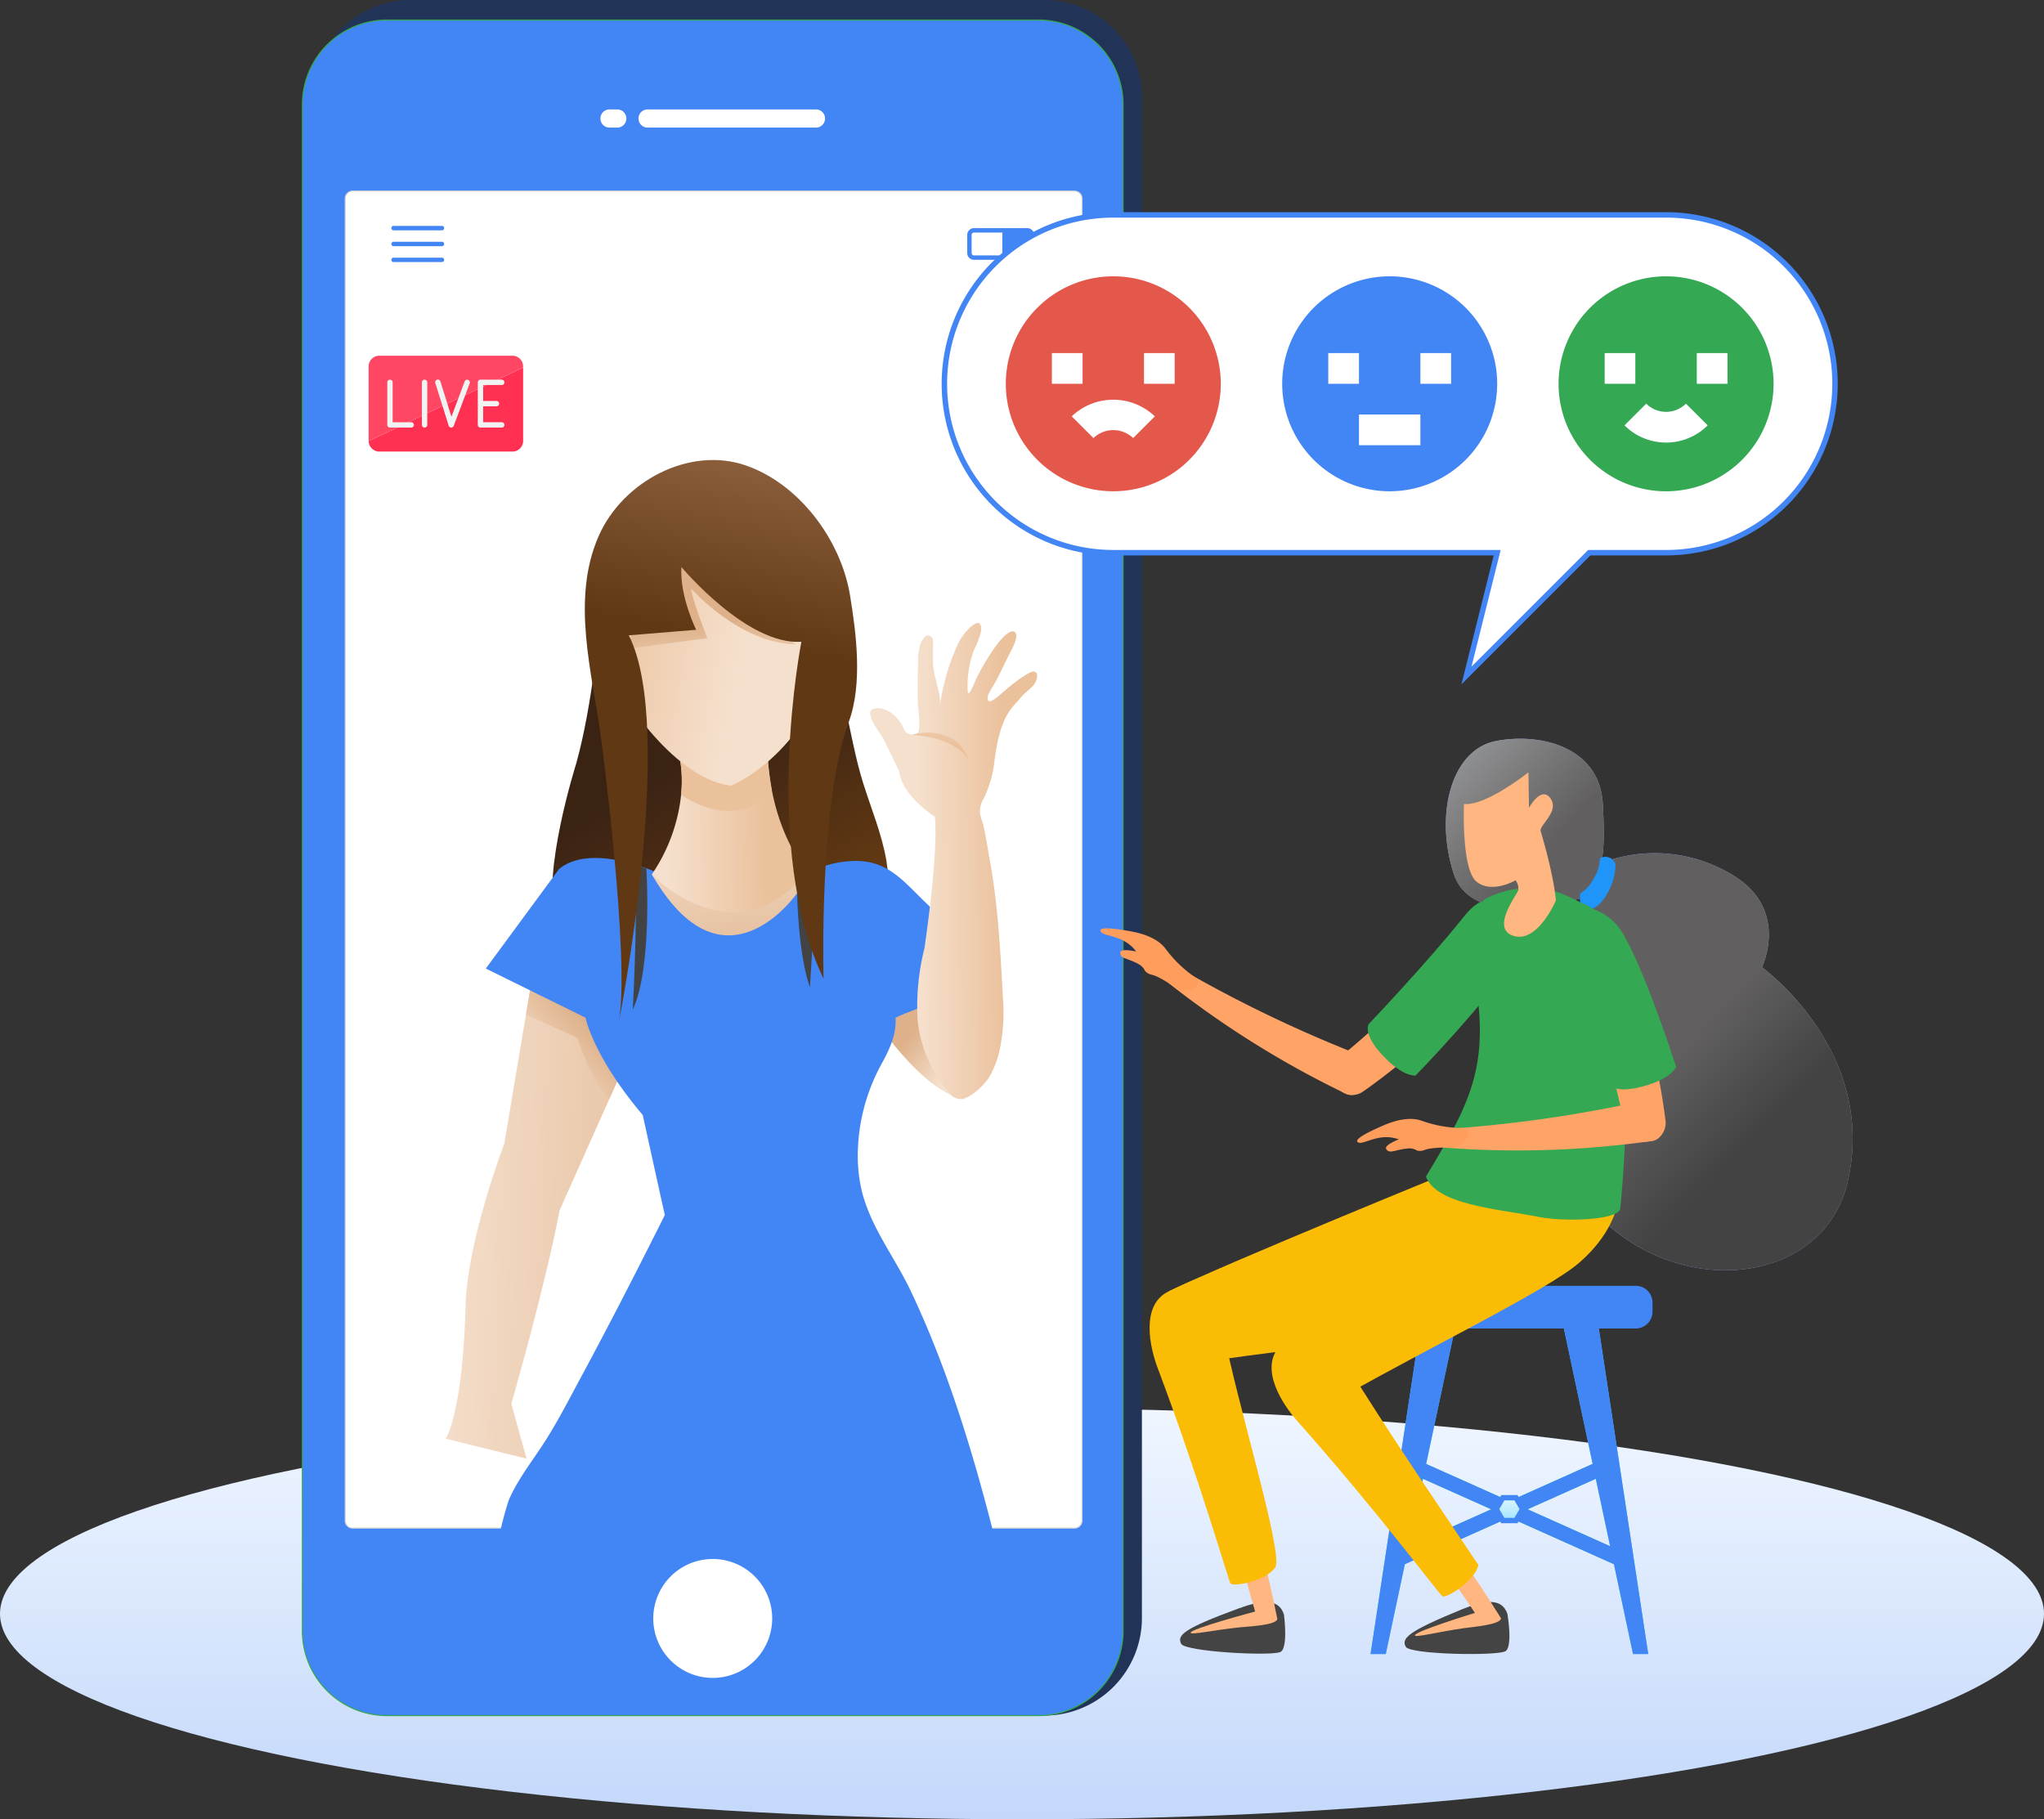 <svg xmlns="http://www.w3.org/2000/svg" xmlns:xlink="http://www.w3.org/1999/xlink" width="375.507" height="334.249" viewBox="0 0 375.507 334.249">
  <rect x="0" y="0" width="375.507" height="334.249" fill="#333333" stroke="none"/>
  <defs>
    <linearGradient id="linear-gradient" x1="0.5" x2="0.5" y2="1" gradientUnits="objectBoundingBox">
      <stop offset="0" stop-color="#eff6ff"/>
      <stop offset="1" stop-color="#c4d8fb"/>
    </linearGradient>
    <linearGradient id="linear-gradient-2" x1="-0.197" y1="0.444" x2="1.701" y2="0.617" gradientUnits="objectBoundingBox">
      <stop offset="0.08" stop-color="#f5e0cd"/>
      <stop offset="0.92" stop-color="#deb18a"/>
    </linearGradient>
    <linearGradient id="linear-gradient-3" x1="0.054" y1="0.828" x2="1.199" y2="-0.294" gradientUnits="objectBoundingBox">
      <stop offset="0" stop-color="#f5e0cd"/>
      <stop offset="0.4" stop-color="#deb18a"/>
    </linearGradient>
    <linearGradient id="linear-gradient-4" x1="0.751" y1="0.815" x2="0.105" y2="0.068" gradientUnits="objectBoundingBox">
      <stop offset="0.05" stop-color="#f5e0cd"/>
      <stop offset="0.48" stop-color="#deb18a"/>
    </linearGradient>
    <linearGradient id="linear-gradient-5" x1="0.236" y1="0.168" x2="0.611" y2="1.152" gradientUnits="objectBoundingBox">
      <stop offset="0.54" stop-color="#3b2314"/>
      <stop offset="0.88" stop-color="#603813"/>
    </linearGradient>
    <linearGradient id="linear-gradient-6" x1="0.033" y1="0.517" x2="1.03" y2="0.487" gradientUnits="objectBoundingBox">
      <stop offset="0.27" stop-color="#f5e0cd"/>
      <stop offset="0.77" stop-color="#ebc19c"/>
    </linearGradient>
    <linearGradient id="linear-gradient-7" x1="-0.215" y1="0.516" x2="1.343" y2="0.478" gradientUnits="objectBoundingBox">
      <stop offset="0.2" stop-color="#f5e0cd"/>
      <stop offset="0.6" stop-color="#ebc19c"/>
    </linearGradient>
    <linearGradient id="linear-gradient-8" x1="0.391" y1="1.561" x2="0.585" y2="-0.573" gradientUnits="objectBoundingBox">
      <stop offset="0" stop-color="#f5e0cd"/>
      <stop offset="0.35" stop-color="#ebc19c"/>
    </linearGradient>
    <linearGradient id="linear-gradient-9" x1="1.133" y1="0.645" x2="-0.483" y2="0.221" gradientUnits="objectBoundingBox">
      <stop offset="0.32" stop-color="#f5e0cd"/>
      <stop offset="0.75" stop-color="#ebc19c"/>
    </linearGradient>
    <linearGradient id="linear-gradient-10" x1="0.547" y1="1.36" x2="0.366" y2="-0.091" xlink:href="#linear-gradient-3"/>
    <linearGradient id="linear-gradient-11" x1="0.381" y1="-0.529" x2="0.799" y2="1.722" gradientUnits="objectBoundingBox">
      <stop offset="0" stop-color="#f5e0cd"/>
      <stop offset="0.71" stop-color="#deb18a"/>
    </linearGradient>
    <linearGradient id="linear-gradient-12" x1="0.658" y1="-0.477" x2="0.382" y2="1.291" gradientUnits="objectBoundingBox">
      <stop offset="0" stop-color="#f5e0cd"/>
      <stop offset="0.56" stop-color="#ebc19c"/>
    </linearGradient>
    <linearGradient id="linear-gradient-13" x1="-0.994" y1="0.519" x2="2.564" y2="0.476" gradientUnits="objectBoundingBox">
      <stop offset="0" stop-color="#03528c"/>
      <stop offset="0.33" stop-color="#434343"/>
      <stop offset="1" stop-color="#434343"/>
    </linearGradient>
    <linearGradient id="linear-gradient-15" x1="0.45" y1="0.833" x2="0.537" y2="-0.062" gradientUnits="objectBoundingBox">
      <stop offset="0.56" stop-color="#603813"/>
      <stop offset="0.9" stop-color="#8a5d3b"/>
    </linearGradient>
    <linearGradient id="linear-gradient-16" x1="5.098" y1="-0.429" x2="-6.297" y2="1.893" gradientUnits="objectBoundingBox">
      <stop offset="0" stop-color="#f17179"/>
      <stop offset="0.44" stop-color="#9e283d"/>
    </linearGradient>
    <linearGradient id="linear-gradient-17" x1="0.5" y1="-5.421" x2="0.5" y2="11.496" gradientUnits="objectBoundingBox">
      <stop offset="0" stop-color="#43caff"/>
      <stop offset="0.38" stop-color="#35caff"/>
      <stop offset="1" stop-color="#22cbff"/>
    </linearGradient>
    <linearGradient id="linear-gradient-18" x1="0.5" y1="-5.421" x2="0.5" y2="11.496" xlink:href="#linear-gradient-17"/>
    <linearGradient id="linear-gradient-19" x1="0.5" y1="2.879" x2="0.5" y2="-0.974" gradientUnits="objectBoundingBox">
      <stop offset="0" stop-color="#43caff"/>
      <stop offset="0.19" stop-color="#6bd5ff"/>
      <stop offset="0.58" stop-color="#baecff"/>
      <stop offset="0.86" stop-color="#ecfaff"/>
      <stop offset="1" stop-color="#fff"/>
    </linearGradient>
    <linearGradient id="linear-gradient-20" x1="13.214" y1="21.323" x2="11.705" y2="19.643" gradientUnits="objectBoundingBox">
      <stop offset="0" stop-color="#508fea"/>
      <stop offset="0.63" stop-color="#7aa6f6"/>
      <stop offset="1" stop-color="#8db0fc"/>
    </linearGradient>
    <linearGradient id="linear-gradient-21" y1="-0.14" x2="0.677" y2="0.732" gradientUnits="objectBoundingBox">
      <stop offset="0" stop-color="#acafb2"/>
      <stop offset="0.36" stop-color="#615f5f"/>
      <stop offset="0.79" stop-color="#615f5f"/>
      <stop offset="1" stop-color="#434343"/>
    </linearGradient>
    <linearGradient id="linear-gradient-22" x1="-62.89" y1="2.13" x2="-65.574" y2="0.227" gradientUnits="objectBoundingBox">
      <stop offset="0" stop-color="#2095f9"/>
      <stop offset="0.5" stop-color="#147dfb"/>
      <stop offset="0.99" stop-color="#0b6afc"/>
    </linearGradient>
  </defs>
  <g id="Group_6151" data-name="Group 6151" transform="translate(-1088.547 -1384.858)">
    <ellipse id="floor" cx="187.754" cy="37.755" rx="187.754" ry="37.755" transform="translate(1088.547 1643.598)" fill="url(#linear-gradient)"/>
    <g id="Group_5753" data-name="Group 5753" transform="translate(-10091 2109.858)">
      <path id="Rectangle_1012" data-name="Rectangle 1012" d="M17.715,0H134.6a17.937,17.937,0,0,1,17.715,18.151v278.9A17.937,17.937,0,0,1,134.6,315.2H17.715A17.937,17.937,0,0,1,0,297.053V18.151A17.937,17.937,0,0,1,17.715,0Z" transform="translate(11237.015 -725)" fill="#213458"/>
      <path id="Path_11118" data-name="Path 11118" d="M15.554,0H135.213a15.554,15.554,0,0,1,15.554,15.554V295.97a15.554,15.554,0,0,1-15.554,15.554H15.554A15.554,15.554,0,0,1,0,295.97V15.554A15.554,15.554,0,0,1,15.554,0Z" transform="translate(11235.101 -721.319)" fill="#4285f4" stroke="#34a853" stroke-width="0.2"/>
      <path id="Path_11117" data-name="Path 11117" d="M1.362,0H133.985a1.362,1.362,0,0,1,1.362,1.362V244.275a1.362,1.362,0,0,1-1.362,1.362H1.362A1.362,1.362,0,0,1,0,244.275V1.362A1.362,1.362,0,0,1,1.362,0Z" transform="translate(11242.97 -689.889)" fill="#fff" stroke="#d5d5d5" stroke-width="0.2"/>
      <path id="Path_7953" data-name="Path 7953" d="M8.666,3.34a1.67,1.67,0,0,1,0-3.34H39.6a1.67,1.67,0,1,1,0,3.34ZM3.094,0a1.67,1.67,0,0,1,0,3.34H1.671a1.67,1.67,0,1,1,0-3.34Z" transform="translate(11289.851 -704.897)" fill="#fff" fill-rule="evenodd"/>
      <path id="Path_7954" data-name="Path 7954" d="M10.926,21.851A10.925,10.925,0,1,0,0,10.926,10.925,10.925,0,0,0,10.926,21.851Z" transform="translate(11299.559 -438.572)" fill="#fff" fill-rule="evenodd"/>
      <g id="Group_1705" data-name="Group 1705" transform="translate(11251.448 -683.499)">
        <path id="Path_7967" data-name="Path 7967" d="M.4.812A.406.406,0,1,1,.4,0H9.288a.406.406,0,0,1,0,.812Zm0,5.836a.4.4,0,0,1,0-.809H9.288a.4.4,0,0,1,0,.809Zm0-2.918a.406.406,0,1,1,0-.812H9.288a.406.406,0,0,1,0,.812Z" transform="translate(0.003 0)" fill="#4285f4" fill-rule="evenodd"/>
        <path id="Path_7968" data-name="Path 7968" d="M11.916.363ZM1.232.809H6.449v4.2H1.232a.409.409,0,0,1-.3-.123.416.416,0,0,1-.127-.3V1.232A.423.423,0,0,1,1.232.809ZM11.045,0H1.232A1.236,1.236,0,0,0,0,1.232V4.589A1.236,1.236,0,0,0,1.232,5.821h9.813a1.23,1.23,0,0,0,.843-.337l.028-.025a1.232,1.232,0,0,0,.361-.871V1.232A1.235,1.235,0,0,0,11.045,0Z" transform="translate(105.794 0.414)" fill="#4285f4" fill-rule="evenodd"/>
      </g>
    </g>
    <g id="Group_5754" data-name="Group 5754" transform="translate(0 -10)">
      <path id="Path_1057" data-name="Path 1057" d="M617.151,823.64l-6.1,36.285s-6.778,17.635-7.119,29.844c0,0-.2,17.573-3.6,24.347l14.811,3.65-2.789-10.089s6.16-21.3,8.87-35.543l16.955-37.979Z" transform="translate(570.131 745.083)" fill="url(#linear-gradient-2)"/>
      <path id="Path_1058" data-name="Path 1058" d="M674.749,846.23l-.295,3.564-.744,4.428,9.453,4.332s2.647,8.086,5.846,11.206l1.44-3.223L694.7,858l-9.463-10.362Z" transform="translate(511.466 727.023)" fill="url(#linear-gradient-3)"/>
      <path id="Path_1059" data-name="Path 1059" d="M995.36,837.549s8.14,12.552,15.939,14.238l4.412-12.547-11.87-15.6Z" transform="translate(254.319 745.083)" fill="url(#linear-gradient-4)"/>
      <path id="Path_1060" data-name="Path 1060" d="M706.593,441.075s-1.356,15.937-4.412,26.789c0,0-6.443,20.346-3.73,28.476l61.717-2.713c.07,0-.92-7.492-1-7.947-.842-4.9-2.785-9.509-4.269-14.238s-2.282-9.642-3.431-14.487c-1.157-4.875-2.292-9.77-3.187-14.7-.18-.987-.361-1.975-.487-2.97-.054-.423.062-1.6-.164-1.939C747.625,437.335,721.176,397.328,706.593,441.075Z" transform="translate(492.219 1067.289)" fill="url(#linear-gradient-5)"/>
      <path id="Path_1061" data-name="Path 1061" d="M730.835,869.379H639.266c-.71.018,1.554-7.949,1.889-8.756,1.5-3.459,3.81-6.491,5.894-9.613,2.731-4.1,4.977-8.511,7.314-12.852,4.492-8.324,8.824-16.723,13.077-25.159.786-1.534,1.552-3.086,2.318-4.612.02-.018.02-.036.038-.056l-.112-.544a.135.135,0,0,1-.018-.072l-.487-2.152-3.441-15.628c-9.156-10.831-10.512-17.888-10.512-17.888l-18.315-9.024,13.454-18.283c6.1-5.031,18.535.878,18.535.878l25.983.656c.822.02,3.032-1.683,3.947-2.005a20.341,20.341,0,0,1,4.075-.9c8.118-.973,10.811,4.041,16.294,8.924.878.8,8.422,5.93,8.422,6.116l-1.873,4.612c-1.291,2.749-4.061,4.612-6.642,6.062-2.19,1.217-4.677,1.871-6.92,2.974.186,3.209-1.2,5.986-2.7,8.717a35.266,35.266,0,0,0-4.211,15.241v.018a28.392,28.392,0,0,0,.525,7.033,21.633,21.633,0,0,0,.578,2.246h.02c-.02.018,0,.036,0,.056,1.889,6.058,5.91,11.242,8.6,16.947C722.041,837.169,726.868,853.441,730.835,869.379Z" transform="translate(540.887 809.783)" fill="#4285f4"/>
      <path id="Path_1062" data-name="Path 1062" d="M989.15,543.448a.8.8,0,0,1,.4-.277c2.039-.694,4.2,1.131,5.214,2.773.449.728.455,1.432,1.33,1.8s1.785.142,1.891-.886c.2-1.847-.245-3.77-.261-5.615-.02-2.26.02-4.522.094-6.782a9.6,9.6,0,0,1,.373-3.122c.317-.8,1.075-2.374,2.1-1.328.389.4.249,1.151.249,1.668,0,1.109-.018,2.206.02,3.307a17.235,17.235,0,0,0,.523,2.844c.293,1.456.971,3.293.736,4.787a40.692,40.692,0,0,1,3.03-10.761,10.755,10.755,0,0,1,2.575-3.738c.259-.214,1.2-.946,1.554-.722,1.261.786-.6,4.211-.953,5.059a19.06,19.06,0,0,0-1.119,7.095c0,2.17,1.265-1.253,1.538-1.823a41.887,41.887,0,0,1,3.844-6.387c.453-.624,2.166-2.7,3.084-2.406,1.281.423-.347,3.3-.672,3.92-1.027,1.975-1.915,4.033-3.026,5.964-.3.517-1.58,2.3-.92,2.884.547.481,2.916-1.9,3.425-2.272a26.212,26.212,0,0,1,3.83-2.769c.552-.271,1.219-.684,1.576-.018.333.618-.2,1.751-.6,2.206-.7.784-1.616,1.37-2.282,2.192-.694.856-1.512,1.622-2.124,2.543-1.675,2.517-2.314,5.968-2.709,8.918a21.122,21.122,0,0,1-1.973,7.063,4.963,4.963,0,0,0-.736,2.7,19.786,19.786,0,0,0,.6,2.068c.528,2.384.9,4.813,1.328,7.207,1.45,8.15,1.861,16.444,2.31,24.694a33.307,33.307,0,0,1-.345,8.176,17.852,17.852,0,0,1-2.194,6.439c-.925,1.4-3.335,3.87-5.166,3.972-1.42.08-2.3-1.151-3.04-2.182a24.408,24.408,0,0,1-4.933-12.293,43.89,43.89,0,0,1,1.257-13.2s2.607-17.408,1.917-24.188c0,0-6.1-3.844-6.553-8.366-.971-1.979-1.927-3.963-2.9-5.942C991.087,547.914,988.36,544.557,989.15,543.448Z" transform="translate(259.397 981.949)" fill="url(#linear-gradient-6)"/>
      <path id="Path_1063" data-name="Path 1063" d="M818.083,630.533c-15.732,23.739-29.033,0-29.033,0a31.851,31.851,0,0,0,5.368-14.591,24.129,24.129,0,0,0-.989-9.826c-.171-.544-.3-.842-.3-.842,6.433-14.926,17.116,0,17.116,0v.858a49.444,49.444,0,0,0,.86,9.024C813.144,625.614,818.083,630.533,818.083,630.533Z" transform="translate(419.256 924.963)" fill="url(#linear-gradient-7)"/>
      <path id="Path_1064" data-name="Path 1064" d="M828.535,644.934c-6.042,6.828-13.955,2.619-16.687.8a24.131,24.131,0,0,0-.989-9.826h16.815A49.438,49.438,0,0,0,828.535,644.934Z" transform="translate(401.82 895.167)" fill="url(#linear-gradient-8)"/>
      <path id="Path_1065" data-name="Path 1065" d="M752.019,453.125s9.7,17.3,21.126,18.822c0,0,10.921-4.241,17.025-18.822l-1.526-22.041L775.08,420.63,751,427.013Z" transform="translate(449.676 1067.276)" fill="url(#linear-gradient-9)"/>
      <path id="Path_1066" data-name="Path 1066" d="M766,467.488l14.81-1.931s-2.856-7.205-2.978-9.124c0,0,8.9,10.1,19.183,10.247L776.9,446.54l-4.055.694Z" transform="translate(437.684 1046.561)" fill="url(#linear-gradient-10)"/>
      <path id="Path_1067" data-name="Path 1067" d="M789.05,757.68s13.314,14.284,26.4,1.835l.279,1.628S802.253,780.705,789.05,757.68Z" transform="translate(419.256 797.816)" fill="url(#linear-gradient-11)"/>
      <path id="Path_1068" data-name="Path 1068" d="M1027.43,628.265s8.28-2.5,10.536,5.138C1037.972,633.4,1036.637,628.9,1027.43,628.265Z" transform="translate(228.68 901.593)" fill="url(#linear-gradient-12)"/>
      <path id="Path_1075" data-name="Path 1075" d="M774.055,748.962s1.129,18.235-2.495,25.949c0,0,1.286-24.411,0-26.761Z" transform="translate(433.239 805.435)" fill="url(#linear-gradient-13)"/>
      <path id="Path_1076" data-name="Path 1076" d="M922.08,775s.166,11.1,2.356,17.3l1.019-16.719Z" transform="translate(312.903 783.969)" fill="url(#linear-gradient-13)"/>
      <path id="Path_1077" data-name="Path 1077" d="M735.7,410.309l12.381-1.021s-3.052-6.1-2.713-11.529c0,0,12.032,14.417,22.041,13.731,0,0-7.46,37.983,4.071,61.891,0,0-.919-32.068,4.628-47.15,2.569-6.993,1.4-16.209.225-23.33-1.682-10.147-9.331-20.41-19.113-23.8-10.388-3.6-22.642,2.914-27.056,12.971-5.146,11.711-1.149,25.205.453,37.225,0,.01,5.428,40.7,3.223,52.225C733.843,481.521,744.524,427.6,735.7,410.309Z" transform="translate(468.363 1101.277)" fill="url(#linear-gradient-15)"/>
      <path id="Path_1078" data-name="Path 1078" d="M983.37,948.33c-.02.018,0,.036,0,.056a.142.142,0,0,1-.02-.056Z" transform="translate(263.92 645.398)" fill="url(#linear-gradient-16)"/>
    </g>
    <path id="Path_1079" data-name="Path 1079" d="M1438.546,742.462a152.983,152.983,0,0,1-25.3,26.1,3.744,3.744,0,0,0-.365,5.138,3.39,3.39,0,0,0,4.951.9c.066-.042.132-.086.2-.134,16.043-11.356,26.136-24.538,26.02-28.6S1440.645,740.421,1438.546,742.462Z" transform="translate(-78.773 810.728)" fill="#ffa466"/>
    <path id="Path_1080" data-name="Path 1080" d="M1297.8,810.892a242.107,242.107,0,0,1-33.211-15.9l-2.459,2.451a175.039,175.039,0,0,0,32.838,20.481s2.35.983,4.011-2.455c1.564-3.247-.977-4.5-.977-4.5A1.715,1.715,0,0,1,1297.8,810.892Z" transform="translate(41.045 767.988)" fill="#ffa466"/>
    <path id="Path_1081" data-name="Path 1081" d="M1445.01,753.226s-1.343,1.975,3.3,6.505c3.377,3.295,5.318,2.946,5.318,2.946s13.961-14.372,17.447-20.884-1.7-16.933-8.565-8.326C1455.693,742.024,1445.01,753.226,1445.01,753.226Z" transform="translate(-105.016 819.781)" fill="#34a853"/>
    <path id="Path_1082" data-name="Path 1082" d="M1225.664,778.834s-7.62-2.565-7.546-1.013c.058,1.147,1.414.9,3.648,2.22a3.2,3.2,0,0,1,1.019,1.239S1226.42,780.466,1225.664,778.834Z" transform="translate(76.232 782.113)" fill="#ff9e5c"/>
    <path id="Path_1083" data-name="Path 1083" d="M1214.164,768.475s-3.271-2.318-4.694-2.623c-1.588-.341-1.4-1.239-2.17-2.932-2.206-4.891-7.263-3.81-7.34-5.252.106-.686,3.076-.273,5.753.221,2.052.379,4.825,1.253,6.253,3.221a22.725,22.725,0,0,0,5.316,5.138C1219.266,767.516,1216.364,769.425,1214.164,768.475Z" transform="translate(90.748 798.115)" fill="#ff9e5c"/>
    <path id="Path_1084" data-name="Path 1084" d="M1496.106,1089.567a3.092,3.092,0,0,1-3.08,3.08H1446.6a3.09,3.09,0,0,1-3.078-3.08v-1.677a3.09,3.09,0,0,1,3.078-3.08h46.428a3.092,3.092,0,0,1,3.08,3.08Z" transform="translate(-103.97 536.287)" fill="#4285f4"/>
    <path id="Path_1085" data-name="Path 1085" d="M1221.85,1080.052h2.794l12.7-59.812h-6.411Z" transform="translate(118.483 608.694)" fill="url(#linear-gradient-17)"/>
    <path id="Path_1086" data-name="Path 1086" d="M1405.4,1020.24h-6.413l12.7,59.812h2.794Z" transform="translate(-23.135 608.694)" fill="url(#linear-gradient-18)"/>
    <g id="Group_636" data-name="Group 636" transform="translate(1340.333 1628.934)">
      <path id="Path_1087" data-name="Path 1087" d="M1221.85,1080.052h2.794l12.7-59.812h-6.411Z" transform="translate(-1221.85 -1020.24)" fill="#4285f4"/>
      <path id="Path_1088" data-name="Path 1088" d="M1405.4,1020.24h-6.413l12.7,59.812h2.794Z" transform="translate(-1363.467 -1020.24)" fill="#4285f4"/>
    </g>
    <path id="Path_1089" data-name="Path 1089" d="M1521.571,1262.9a1.187,1.187,0,0,1-1.562.6l-38.25-17.11a1.189,1.189,0,0,1-.6-1.564l.138-.315a1.191,1.191,0,0,1,1.566-.6l38.246,17.112a1.187,1.187,0,0,1,.6,1.564Z" transform="translate(-133.978 409.176)" fill="#00aed6"/>
    <path id="Path_1090" data-name="Path 1090" d="M1521.571,1262.9a1.187,1.187,0,0,1-1.562.6l-38.25-17.11a1.189,1.189,0,0,1-.6-1.564l.138-.315a1.191,1.191,0,0,1,1.566-.6l38.246,17.112a1.187,1.187,0,0,1,.6,1.564Z" transform="translate(-133.978 409.176)" fill="#4285f4"/>
    <path id="Path_1091" data-name="Path 1091" d="M1465.2,1262.9a1.188,1.188,0,0,0,1.562.6l38.248-17.11a1.187,1.187,0,0,0,.6-1.564l-.139-.315a1.191,1.191,0,0,0-1.566-.6l-38.246,17.112a1.187,1.187,0,0,0-.6,1.564Z" transform="translate(-121.112 409.176)" fill="#00aed6"/>
    <path id="Path_1092" data-name="Path 1092" d="M1465.2,1262.9a1.188,1.188,0,0,0,1.562.6l38.248-17.11a1.187,1.187,0,0,0,.6-1.564l-.139-.315a1.191,1.191,0,0,0-1.566-.6l-38.246,17.112a1.187,1.187,0,0,0-.6,1.564Z" transform="translate(-121.112 409.176)" fill="#4285f4"/>
    <path id="Path_1093" data-name="Path 1093" d="M1335.646,1178.038l-1.5-2.589,1.5-2.589h2.988l1.5,2.589-1.5,2.589Z" transform="translate(28.703 486.68)" fill="#4285f4"/>
    <path id="Path_1094" data-name="Path 1094" d="M1340.736,1180.973l-.926-1.606.926-1.606h1.855l.928,1.606-.928,1.606Z" transform="translate(24.178 482.762)" fill="url(#linear-gradient-19)"/>
    <path id="Path_1095" data-name="Path 1095" d="M1292,1376.919s.818,6.182-.658,6.86c-1.769.8-17.507-.056-18.229-1.5-.8-1.586.433-2.783,10.506-6.483C1287.869,1374.238,1291.071,1373.871,1292,1376.919Z" transform="translate(32.428 304.595)" fill="#444"/>
    <path id="Path_1096" data-name="Path 1096" d="M1298.515,1305.6c-1.885-9.668-5.144-21.018-5.17-21.147l-3.888.754c.1.517,2.735,11.517,4.983,19.051,0,0-12.02,3.208-11.848,3.9.114.445,4.273-.511,9.088-1C1293.417,1306.982,1298.447,1306.762,1298.515,1305.6Z" transform="translate(24.688 376.682)" fill="#ffb680"/>
    <path id="Path_1097" data-name="Path 1097" d="M1314.851,979.274c6.963-1.432,16.789,8.282,17.306,15.343-2.041,7.019-8.055,10.486-12.7,12.165-7.2,2.607-32.473,4.825-48.329,7.271l-8.258-12.752C1274.417,995.75,1314.851,979.274,1314.851,979.274Z" transform="translate(40.454 620.772)" fill="#fbbc05"/>
    <path id="Path_1098" data-name="Path 1098" d="M1246.46,1093.433c-1.366-3.61-3.249-11.6,2.13-14.076,4.835-2.226,6.586-3.343,8.9-2.023,3.269,1.869.784,7.255,1.227,9.895,1.825,10.8,10.929,40.307,9.389,42.828s-7.8,3.706-8.24,3.008S1254.18,1113.9,1246.46,1093.433Z" transform="translate(54.745 542.716)" fill="#fbbc05"/>
    <path id="Path_1099" data-name="Path 1099" d="M1541.13,612.913s-19.708,6.345-23.262-4.508-.475-22.8,7.751-24.389,19.015,1.111,19.62,11.493-.523,11.007-.523,11.007a27.577,27.577,0,0,1,24.794,2.378c9.987,6.327,4.973,16.693,4.973,16.693s21.212,15.3,15.776,39.279-45.722,22.328-54.9-9.515C1529.665,635.67,1547.591,624.211,1541.13,612.913Z" transform="translate(-162.242 936.992)" fill="url(#linear-gradient-20)"/>
    <path id="Path_1100" data-name="Path 1100" d="M1541.13,612.913s-19.708,6.345-23.262-4.508-.475-22.8,7.751-24.389,19.015,1.111,19.62,11.493-.523,11.007-.523,11.007a27.577,27.577,0,0,1,24.794,2.378c9.987,6.327,4.973,16.693,4.973,16.693s21.212,15.3,15.776,39.279-45.722,22.328-54.9-9.515C1529.665,635.67,1547.591,624.211,1541.13,612.913Z" transform="translate(-162.242 936.992)" fill="url(#linear-gradient-21)"/>
    <path id="Path_1101" data-name="Path 1101" d="M1642.791,692.024a7.194,7.194,0,0,1-1.2,3.8,6.3,6.3,0,0,1-2.37,2.607,3.366,3.366,0,0,0-.024,1.66,4.92,4.92,0,0,0,1.1,1.458s1.909.255,3.7-2.807a11.12,11.12,0,0,0,1.661-5.633,1.96,1.96,0,0,0-2.858-1.081Z" transform="translate(-260.322 850.524)" fill="url(#linear-gradient-22)"/>
    <path id="Path_1102" data-name="Path 1102" d="M1497.488,1376.677s1.045,6.148-.4,6.88c-1.735.875-17.495.59-18.271-.826-.848-1.554.331-2.8,10.26-6.864C1493.263,1374.151,1496.453,1373.665,1497.488,1376.677Z" transform="translate(-132.009 304.692)" fill="#444"/>
    <path id="Path_1103" data-name="Path 1103" d="M1502.513,1313.844c-5.3-8.581-12.722-18.85-12.792-18.954l-3.361,2.094c.281.447,7.4,9.808,11.366,15.876,0,0-11.23,3.437-11.029,4.135.13.441,4.253-.67,9.046-1.337C1497.462,1315.419,1502.481,1315.012,1502.513,1313.844Z" transform="translate(-138.219 368.335)" fill="#ffb680"/>
    <path id="Path_1104" data-name="Path 1104" d="M1405.671,939c5.99-3.826,18.638,1.733,21.644,8.144.6,7.281-3.772,12.674-7.512,15.9-5.8,5-28.6,16.113-42.53,24.064L1365,978.143C1373.791,968.828,1405.671,939,1405.671,939Z" transform="translate(-41.195 653.862)" fill="#fbbc05"/>
    <path id="Path_1105" data-name="Path 1105" d="M1361.454,1132.652c-2.565-2.884-7.181-9.676-3.04-13.907,3.718-3.81,4.955-5.477,7.586-5.072,3.72.579,3.323,6.5,4.682,8.8,5.563,9.439,22.223,33.875,24.064,36.644-.541,2.9-5.956,6.247-6.618,5.749S1375.979,1149,1361.454,1132.652Z" transform="translate(-34.606 513.259)" fill="#fbbc05"/>
    <path id="Path_1106" data-name="Path 1106" d="M1507.072,736.492c2.938,16.5-.732,23.292-8.9,36.862,1.859,5.184,13.292,5.972,20.589,7.4,5.066.991,14.886.6,15.1-1.516,3.247-32.84-1.879-54.09-6.072-55.727-2.158-.844-3.668-1.935-6.09-2.571a17.62,17.62,0,0,0-12.309,1.243C1506.809,723.38,1505.981,730.372,1507.072,736.492Z" transform="translate(-147.66 827.661)" fill="#34a853"/>
    <path id="Path_1107" data-name="Path 1107" d="M1532.856,620.207s-.511,11.982,2.31,14.274,7.169-.253,7.169-.253a2.555,2.555,0,0,1,.5,1.819c-.228.83-5.124,7.019-.916,8.38,4.462,1.45,7.821-6.489,7.821-6.489s-.2-3.975-2.831-12.872c.148-1.284,3.507-3.65,1.8-5.938s-3.912,1.8-3.912,1.8l-.1-6.533S1536.895,620.621,1532.856,620.207Z" transform="translate(-175.361 912.363)" fill="#ffb680"/>
    <path id="Path_1108" data-name="Path 1108" d="M1624.011,750.85a152.821,152.821,0,0,1,11.158,34.59,3.746,3.746,0,0,0,4.364,2.735,3.389,3.389,0,0,0,3.118-3.949,1.62,1.62,0,0,0-.026-.237c-2.493-19.488-9.381-34.6-13.021-36.4S1623.189,748.033,1624.011,750.85Z" transform="translate(-248.149 806.401)" fill="#ffa466"/>
    <path id="Path_1109" data-name="Path 1109" d="M1550.815,914.695a241.794,241.794,0,0,1-36.445,5.254l-.68,3.409a175.91,175.91,0,0,0,38.681-1.243s2.5-.489,1.967-4.267c-.509-3.569-3.315-3.193-3.315-3.193A1.7,1.7,0,0,1,1550.815,914.695Z" transform="translate(-160.068 672.33)" fill="#ffa466"/>
    <path id="Path_1110" data-name="Path 1110" d="M1624.892,769.57s1.115,2.114,7.3.144c4.5-1.436,5.1-3.313,5.1-3.313s-6.13-19.077-10.245-25.205-15.744-6.457-11.374,3.648C1620.011,754.883,1624.892,769.57,1624.892,769.57Z" transform="translate(-240.823 814.454)" fill="#34a853"/>
    <path id="Path_1111" data-name="Path 1111" d="M1468.447,943.06s-7.763,2.108-6.834,3.355c.684.923,1.678-.032,4.265-.182a3.2,3.2,0,0,1,1.536.461S1469.977,944,1468.447,943.06Z" transform="translate(-118.372 649.611)" fill="#ff9e5c"/>
    <path id="Path_1112" data-name="Path 1112" d="M1452.963,937.157s-4.011-.106-5.36.429c-1.51.6-1.861-.247-3.435-1.227-4.55-2.84-8.156.866-9.024-.283-.291-.632,2.406-1.939,4.907-3.008,1.915-.828,4.7-1.644,6.989-.8a22.6,22.6,0,0,0,7.273,1.313C1456.673,933.533,1455.324,936.726,1452.963,937.157Z" transform="translate(-97.256 658.524)" fill="#ff9e5c"/>
    <path id="Path_1113" data-name="Path 1113" d="M1189.6,103.65H1088.041a31.031,31.031,0,1,0,0,62.062h70.524l-5.643,22.568,22.568-22.568H1189.6a31.031,31.031,0,1,0,0-62.062Z" transform="translate(205.032 1320.69)" fill="#fff" stroke="#4285f4" stroke-width="1"/>
    <path id="Path_1115" data-name="Path 1115" d="M1405.983,179.667a19.747,19.747,0,1,1-19.739-19.747A19.747,19.747,0,0,1,1405.983,179.667Z" transform="translate(-42.387 1275.704)" fill="#4285f4"/>
    <path id="Path_1116" data-name="Path 1116" d="M1152.773,179.667a19.747,19.747,0,1,1-19.747-19.747A19.747,19.747,0,0,1,1152.773,179.667Z" transform="translate(160.046 1275.704)" fill="#e3584b"/>
    <path id="Path_1117" data-name="Path 1117" d="M1659.177,179.667a19.749,19.749,0,1,1-19.747-19.747,19.749,19.749,0,0,1,19.747,19.747Z" transform="translate(-244.803 1275.704)" fill="#34a853"/>
    <path id="Path_1118" data-name="Path 1118" d="M1408.69,230.25h5.641v5.643h-5.641Z" transform="translate(-76.124 1219.478)" fill="#fff"/>
    <path id="Path_1119" data-name="Path 1119" d="M1493.09,230.25h5.641v5.643h-5.641Z" transform="translate(-143.599 1219.478)" fill="#fff"/>
    <path id="Path_1120" data-name="Path 1120" d="M1436.82,286.52H1448.1v5.643H1436.82Z" transform="translate(-98.613 1174.492)" fill="#fff"/>
    <path id="Path_1121" data-name="Path 1121" d="M1155.48,230.25h5.641v5.643h-5.641Z" transform="translate(126.308 1219.478)" fill="#fff"/>
    <path id="Path_1122" data-name="Path 1122" d="M1239.872,230.25h5.639v5.643h-5.641Z" transform="translate(58.841 1219.478)" fill="#fff"/>
    <path id="Path_1123" data-name="Path 1123" d="M1184.952,280.028a5.272,5.272,0,0,0-7.294,0l-3.989-3.989a11.058,11.058,0,0,1,15.273,0Z" transform="translate(111.766 1185.317)" fill="#fff"/>
    <path id="Path_1124" data-name="Path 1124" d="M1661.9,230.25h5.635v5.643H1661.9Z" transform="translate(-278.557 1219.478)" fill="#fff"/>
    <path id="Path_1125" data-name="Path 1125" d="M1746.3,230.25h5.641v5.643H1746.3Z" transform="translate(-346.032 1219.478)" fill="#fff"/>
    <path id="Path_1126" data-name="Path 1126" d="M1687.719,283.729a10.772,10.772,0,0,1-7.638-3.16l3.991-3.989a5.162,5.162,0,0,0,7.293,0l3.991,3.989A10.769,10.769,0,0,1,1687.719,283.729Z" transform="translate(-293.091 1182.438)" fill="#fff"/>
    <path id="Path_1127" data-name="Path 1127" d="M529.61,257.008a1.959,1.959,0,0,0,1.953,1.915h24.465a1.957,1.957,0,0,0,1.955-1.957V243.48Z" transform="translate(626.669 1208.901)" fill="#ff3051"/>
    <path id="Path_1128" data-name="Path 1128" d="M557.938,234.627a1.957,1.957,0,0,0-1.955-1.957H531.517a1.957,1.957,0,0,0-1.957,1.957v13.739l28.368-13.528Z" transform="translate(626.709 1217.543)" fill="#ff4764"/>
    <path id="Path_1129" data-name="Path 1129" d="M551.072,262.447h-3.423v-7.338a.489.489,0,0,0-.979,0v7.821a.489.489,0,0,0,.489.489h3.912a.489.489,0,1,0,0-.979Z" transform="translate(613.031 1199.995)" fill="#f1f2f2"/>
    <path id="Path_1130" data-name="Path 1130" d="M633.98,255.6a.489.489,0,0,0,0-.979h-3.923a.489.489,0,0,0-.487.489v7.821a.488.488,0,0,0,.487.489h3.914a.489.489,0,1,0,0-.979h-3.417v-2.932H633a.489.489,0,1,0,0-.979h-2.446V255.6Z" transform="translate(546.755 1199.995)" fill="#f1f2f2"/>
    <path id="Path_1131" data-name="Path 1131" d="M578.869,254.62a.489.489,0,0,0-.489.489v7.821a.489.489,0,1,0,.979,0v-7.821A.489.489,0,0,0,578.869,254.62Z" transform="translate(587.679 1199.995)" fill="#f1f2f2"/>
    <path id="Path_1132" data-name="Path 1132" d="M596.587,254.559a.481.481,0,0,0-.373.012.493.493,0,0,0-.257.275l-2.435,6.493-2.021-6.469a.489.489,0,1,0-.932.293l2.445,7.821a.487.487,0,0,0,.453.343h.014a.491.491,0,0,0,.459-.3l2.934-7.821a.487.487,0,0,0-.287-.63Z" transform="translate(577.959 1200.088)" fill="#f1f2f2"/>
  </g>
</svg>

